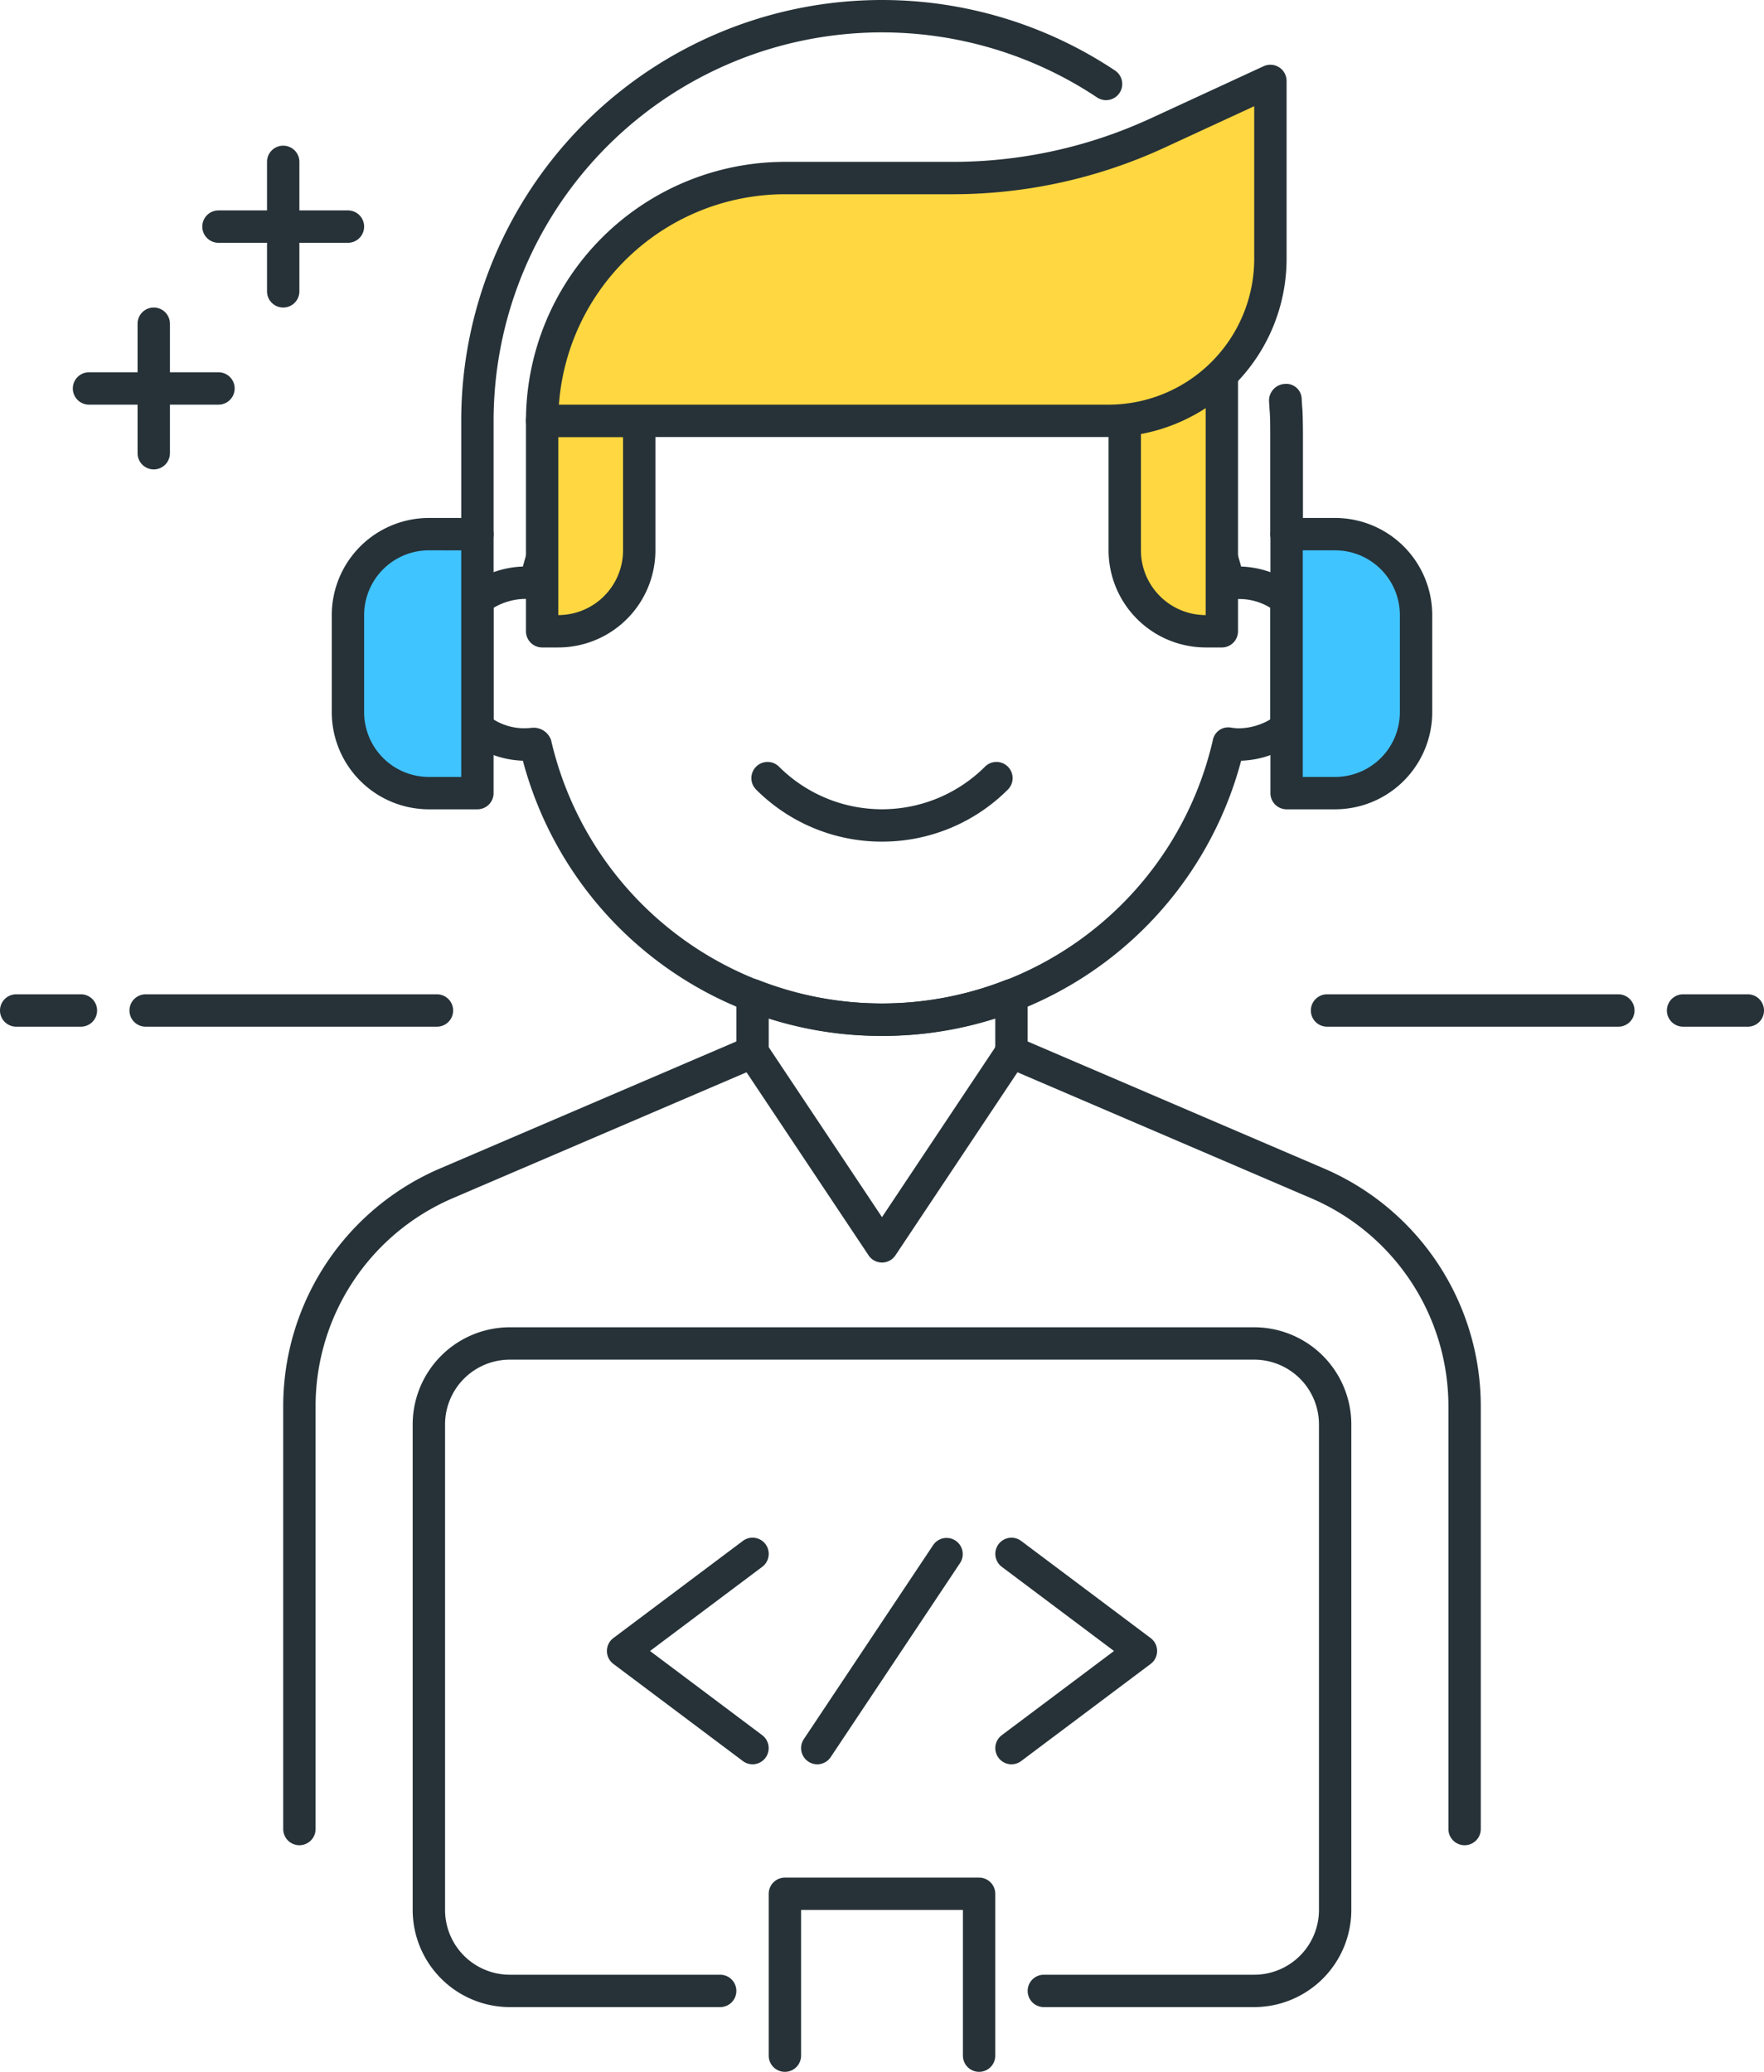 <?xml version="1.0" encoding="UTF-8"?> <svg xmlns="http://www.w3.org/2000/svg" viewBox="-5543 3927 190 223.119"><defs><style> .cls-1 { fill: #263238; } .cls-2 { fill: #ffd740; } .cls-3 { fill: #40c4ff; } </style></defs><g id="game-developer_1_" data-name="game-developer (1)" transform="translate(-5543 3927)"><g id="Group_53" data-name="Group 53" transform="translate(0 15.688)"><path id="Path_32" data-name="Path 32" class="cls-1" d="M192.642,401.211H169.982a1.743,1.743,0,1,1,0-3.486h22.661a6.979,6.979,0,0,0,6.972-6.972V338.459a6.979,6.979,0,0,0-6.972-6.972H112.459a6.979,6.979,0,0,0-6.972,6.972v52.294a6.979,6.979,0,0,0,6.972,6.972h22.661a1.743,1.743,0,1,1,0,3.486H112.459A10.472,10.472,0,0,1,102,390.752V338.459A10.472,10.472,0,0,1,112.459,328h80.183A10.472,10.472,0,0,1,203.1,338.459v52.294A10.472,10.472,0,0,1,192.642,401.211Zm0,0" transform="translate(-57.55 -200.752)"></path><path id="Path_33" data-name="Path 33" class="cls-1" d="M159.321,152.183a39.866,39.866,0,0,1-38.681-29.636,10.379,10.379,0,0,1-5.949-2.13,1.758,1.758,0,0,1-.691-1.4V105.158a1.747,1.747,0,0,1,.691-1.392,10.355,10.355,0,0,1,5.949-2.13,40.061,40.061,0,0,1,77.361,0,10.389,10.389,0,0,1,5.946,2.126,1.747,1.747,0,0,1,.695,1.4V119.03a1.735,1.735,0,0,1-.695,1.391,10.388,10.388,0,0,1-5.943,2.126,39.872,39.872,0,0,1-38.684,29.636Zm-37.6-33.189a1.993,1.993,0,0,1,1.952,1.318,36.572,36.572,0,0,0,71.287,0,1.687,1.687,0,0,1,1.9-1.341,6.943,6.943,0,0,0,.8.09,6.83,6.83,0,0,0,3.486-.965V106.081a6.308,6.308,0,0,0-3.982-.912,2.071,2.071,0,0,1-2.21-1.3,36.573,36.573,0,0,0-71.287,0,1.757,1.757,0,0,1-1.9,1.341,6.9,6.9,0,0,0-.805-.09,6.811,6.811,0,0,0-3.486.965V118.1a6.24,6.24,0,0,0,3.985.916,2.069,2.069,0,0,1,.254-.017Zm0,0" transform="translate(-64.321 -56.312)"></path><path id="Path_34" data-name="Path 34" class="cls-1" d="M71.743,343.153A1.744,1.744,0,0,1,70,341.41V295.9a27.861,27.861,0,0,1,16.905-25.634l32.963-14.125a1.742,1.742,0,0,1,1.369,3.2L88.276,273.468A24.376,24.376,0,0,0,73.486,295.9V341.41a1.744,1.744,0,0,1-1.743,1.743Zm0,0" transform="translate(-39.495 -160.126)"></path><path id="Path_35" data-name="Path 35" class="cls-1" d="M296.55,343.153a1.744,1.744,0,0,1-1.743-1.743V295.9a24.37,24.37,0,0,0-14.793-22.429L247.056,259.34a1.743,1.743,0,1,1,1.372-3.2l32.959,14.125A27.859,27.859,0,0,1,298.293,295.9V341.41a1.744,1.744,0,0,1-1.743,1.743Zm0,0" transform="translate(-138.798 -160.125)"></path><path id="Path_36" data-name="Path 36" class="cls-1" d="M197.688,272.453a1.737,1.737,0,0,1-1.45-.778l-13.945-20.917a1.722,1.722,0,0,1-.293-.965v-6.14a1.741,1.741,0,0,1,2.378-1.621,36.415,36.415,0,0,0,26.617,0,1.746,1.746,0,0,1,2.381,1.621v6.14a1.722,1.722,0,0,1-.293.965l-13.945,20.917a1.737,1.737,0,0,1-1.45.778Zm-12.2-23.187,12.2,18.3,12.2-18.3v-3.137a39.855,39.855,0,0,1-24.4,0Zm26.147.526h.034Zm0,0" transform="translate(-102.688 -152.178)"></path><path id="Path_37" data-name="Path 37" class="cls-1" d="M65.119,249.2H33.743a1.743,1.743,0,1,1,0-3.486H65.119a1.743,1.743,0,1,1,0,3.486Zm0,0" transform="translate(-18.055 -154.323)"></path><path id="Path_38" data-name="Path 38" class="cls-1" d="M8.716,249.2H1.743a1.743,1.743,0,1,1,0-3.486H8.716a1.743,1.743,0,1,1,0,3.486Zm0,0" transform="translate(0 -154.323)"></path><path id="Path_39" data-name="Path 39" class="cls-1" d="M357.119,249.2H325.743a1.743,1.743,0,1,1,0-3.486h31.376a1.743,1.743,0,1,1,0,3.486Zm0,0" transform="translate(-182.807 -154.323)"></path><path id="Path_40" data-name="Path 40" class="cls-1" d="M420.716,249.2h-6.972a1.743,1.743,0,0,1,0-3.486h6.972a1.743,1.743,0,1,1,0,3.486Zm0,0" transform="translate(-232.459 -154.323)"></path><path id="Path_41" data-name="Path 41" class="cls-1" d="M212.661,484.917a1.744,1.744,0,0,1-1.743-1.743V467.486H193.486v15.688a1.743,1.743,0,1,1-3.486,0V465.743A1.744,1.744,0,0,1,191.743,464h20.917a1.744,1.744,0,0,1,1.743,1.743v17.431A1.744,1.744,0,0,1,212.661,484.917Zm0,0" transform="translate(-107.202 -277.486)"></path><path id="Path_42" data-name="Path 42" class="cls-1" d="M65.688,55.486H51.743a1.743,1.743,0,1,1,0-3.486H65.688a1.743,1.743,0,1,1,0,3.486Zm0,0" transform="translate(-28.211 -45.028)"></path><path id="Path_43" data-name="Path 43" class="cls-1" d="M67.743,53.431A1.744,1.744,0,0,1,66,51.688V37.743a1.743,1.743,0,1,1,3.486,0V51.688A1.744,1.744,0,0,1,67.743,53.431Zm0,0" transform="translate(-37.239 -36)"></path><path id="Path_44" data-name="Path 44" class="cls-1" d="M33.688,95.486H19.743a1.743,1.743,0,1,1,0-3.486H33.688a1.743,1.743,0,1,1,0,3.486Zm0,0" transform="translate(-10.156 -67.596)"></path><path id="Path_45" data-name="Path 45" class="cls-1" d="M35.743,93.431A1.744,1.744,0,0,1,34,91.688V77.743a1.743,1.743,0,0,1,3.486,0V91.688A1.744,1.744,0,0,1,35.743,93.431Zm0,0" transform="translate(-19.183 -58.569)"></path></g><path id="Path_46" data-name="Path 46" class="cls-2" d="M135.743,126.661H134V104h10.459v13.945A8.715,8.715,0,0,1,135.743,126.661Zm0,0" transform="translate(-75.606 -58.679)"></path><path id="Path_47" data-name="Path 47" class="cls-1" d="M133.486,126.147h-1.743A1.744,1.744,0,0,1,130,124.4V101.743A1.744,1.744,0,0,1,131.743,100H142.2a1.744,1.744,0,0,1,1.743,1.743v13.945A10.47,10.47,0,0,1,133.486,126.147Zm0-3.486h.034Zm0-19.174v19.174a6.979,6.979,0,0,0,6.972-6.972v-12.2Zm0,0" transform="translate(-73.349 -56.422)"></path><path id="Path_48" data-name="Path 48" class="cls-2" d="M278,97.346v14.122a8.715,8.715,0,0,0,8.716,8.716h1.743V92.52A17.335,17.335,0,0,1,278,97.346Zm0,0" transform="translate(-156.853 -52.202)"></path><path id="Path_49" data-name="Path 49" class="cls-1" d="M286.2,119.667h-1.743A10.472,10.472,0,0,1,274,109.208V95.09a1.742,1.742,0,0,1,1.569-1.736,15.655,15.655,0,0,0,9.408-4.337,1.746,1.746,0,0,1,2.967,1.244v27.664a1.744,1.744,0,0,1-1.743,1.743ZM277.486,96.6v12.61a6.979,6.979,0,0,0,6.972,6.972V93.866a19.4,19.4,0,0,1-6.972,2.732Zm0,0" transform="translate(-154.596 -49.942)"></path><path id="Path_50" data-name="Path 50" class="cls-1" d="M199.786,196.874a19.116,19.116,0,0,1-13.559-5.606,1.743,1.743,0,1,1,2.465-2.465,15.711,15.711,0,0,0,22.187,0,1.743,1.743,0,1,1,2.465,2.465A19.136,19.136,0,0,1,199.786,196.874Zm0,0" transform="translate(-104.786 -106.238)"></path><path id="Path_51" data-name="Path 51" class="cls-2" d="M195.009,56.606H134a26.147,26.147,0,0,1,26.147-26.147h18.146a52.294,52.294,0,0,0,21.915-4.814L212.44,20V39.174A17.43,17.43,0,0,1,195.009,56.606Zm0,0" transform="translate(-75.606 -11.284)"></path><path id="Path_52" data-name="Path 52" class="cls-1" d="M192.752,56.093H131.743A1.744,1.744,0,0,1,130,54.349a27.922,27.922,0,0,1,27.89-27.89h18.15a50.833,50.833,0,0,0,21.183-4.654l12.229-5.645a1.746,1.746,0,0,1,2.475,1.583V36.918a19.2,19.2,0,0,1-19.174,19.174Zm-59.2-3.486h59.2A15.707,15.707,0,0,0,208.44,36.918V20.466l-9.754,4.506a54.445,54.445,0,0,1-22.647,4.974H157.89a24.437,24.437,0,0,0-24.341,22.661Zm0,0" transform="translate(-73.349 -9.028)"></path><path id="Path_53" data-name="Path 53" class="cls-1" d="M315.551,112.88a1.744,1.744,0,0,1-1.743-1.743V100.423c0-1.181-.049-2.356-.143-3.513a1.742,1.742,0,1,1,3.473-.286c.1,1.251.157,2.521.157,3.8v10.714A1.744,1.744,0,0,1,315.551,112.88Zm0,0" transform="translate(-176.973 -53.614)"></path><path id="Path_54" data-name="Path 54" class="cls-3" d="M318,132h5.229a8.715,8.715,0,0,1,8.716,8.716v10.459a8.715,8.715,0,0,1-8.716,8.716H318Zm0,0" transform="translate(-179.422 -74.477)"></path><path id="Path_55" data-name="Path 55" class="cls-1" d="M320.972,159.376h-5.229A1.744,1.744,0,0,1,314,157.633v-27.89A1.744,1.744,0,0,1,315.743,128h5.229a10.472,10.472,0,0,1,10.459,10.459v10.459A10.472,10.472,0,0,1,320.972,159.376Zm-3.486-3.486h3.486a6.979,6.979,0,0,0,6.972-6.972V138.459a6.979,6.979,0,0,0-6.972-6.972h-3.486Zm0,0" transform="translate(-177.165 -72.22)"></path><path id="Path_56" data-name="Path 56" class="cls-3" d="M99.945,159.89H94.716A8.715,8.715,0,0,1,86,151.174V140.716A8.715,8.715,0,0,1,94.716,132h5.229Zm0,0" transform="translate(-48.523 -74.477)"></path><path id="Path_57" data-name="Path 57" class="cls-1" d="M97.688,159.376H92.459A10.472,10.472,0,0,1,82,148.917V138.459A10.472,10.472,0,0,1,92.459,128h5.229a1.744,1.744,0,0,1,1.743,1.743v27.89A1.744,1.744,0,0,1,97.688,159.376Zm-5.229-27.89a6.979,6.979,0,0,0-6.972,6.972v10.459a6.979,6.979,0,0,0,6.972,6.972h3.486v-24.4Zm0,0" transform="translate(-46.266 -72.22)"></path><path id="Path_58" data-name="Path 58" class="cls-1" d="M315.594,112.79a1.744,1.744,0,0,1-1.743-1.743v-12.2c0-.463-.031-.921-.063-1.374l-.049-.775a1.742,1.742,0,0,1,1.653-1.827,1.658,1.658,0,0,1,1.827,1.656l.046.715c.039.529.073,1.064.073,1.6v12.2A1.744,1.744,0,0,1,315.594,112.79Zm0,0" transform="translate(-177.016 -53.524)"></path><path id="Path_59" data-name="Path 59" class="cls-1" d="M115.743,59.266A1.744,1.744,0,0,1,114,57.523v-12.2A45.31,45.31,0,0,1,184.419,7.594a1.742,1.742,0,0,1-1.932,2.9,41.827,41.827,0,0,0-65,34.828v12.2a1.744,1.744,0,0,1-1.743,1.743Zm0,0" transform="translate(-64.321)"></path><path id="Path_60" data-name="Path 60" class="cls-1" d="M165.692,404.4a1.743,1.743,0,0,1-1.042-.349l-13.945-10.459a1.741,1.741,0,0,1,0-2.788l13.945-10.459a1.742,1.742,0,1,1,2.09,2.788L154.652,392.2l12.083,9.065a1.743,1.743,0,0,1-1.042,3.137Zm0,0" transform="translate(-84.637 -214.402)"></path><path id="Path_61" data-name="Path 61" class="cls-1" d="M247.742,404.406a1.742,1.742,0,0,1-1.042-3.137l12.086-9.065L246.7,383.139a1.741,1.741,0,1,1,2.087-2.788l13.945,10.459a1.741,1.741,0,0,1,0,2.788l-13.945,10.459a1.735,1.735,0,0,1-1.042.349Zm0,0" transform="translate(-138.797 -214.406)"></path><path id="Path_62" data-name="Path 62" class="cls-1" d="M199.744,404.408a1.744,1.744,0,0,1-1.45-2.708l13.945-20.917a1.742,1.742,0,0,1,2.9,1.93l-13.945,20.917A1.737,1.737,0,0,1,199.744,404.408Zm0,0" transform="translate(-111.717 -214.408)"></path></g></svg> 